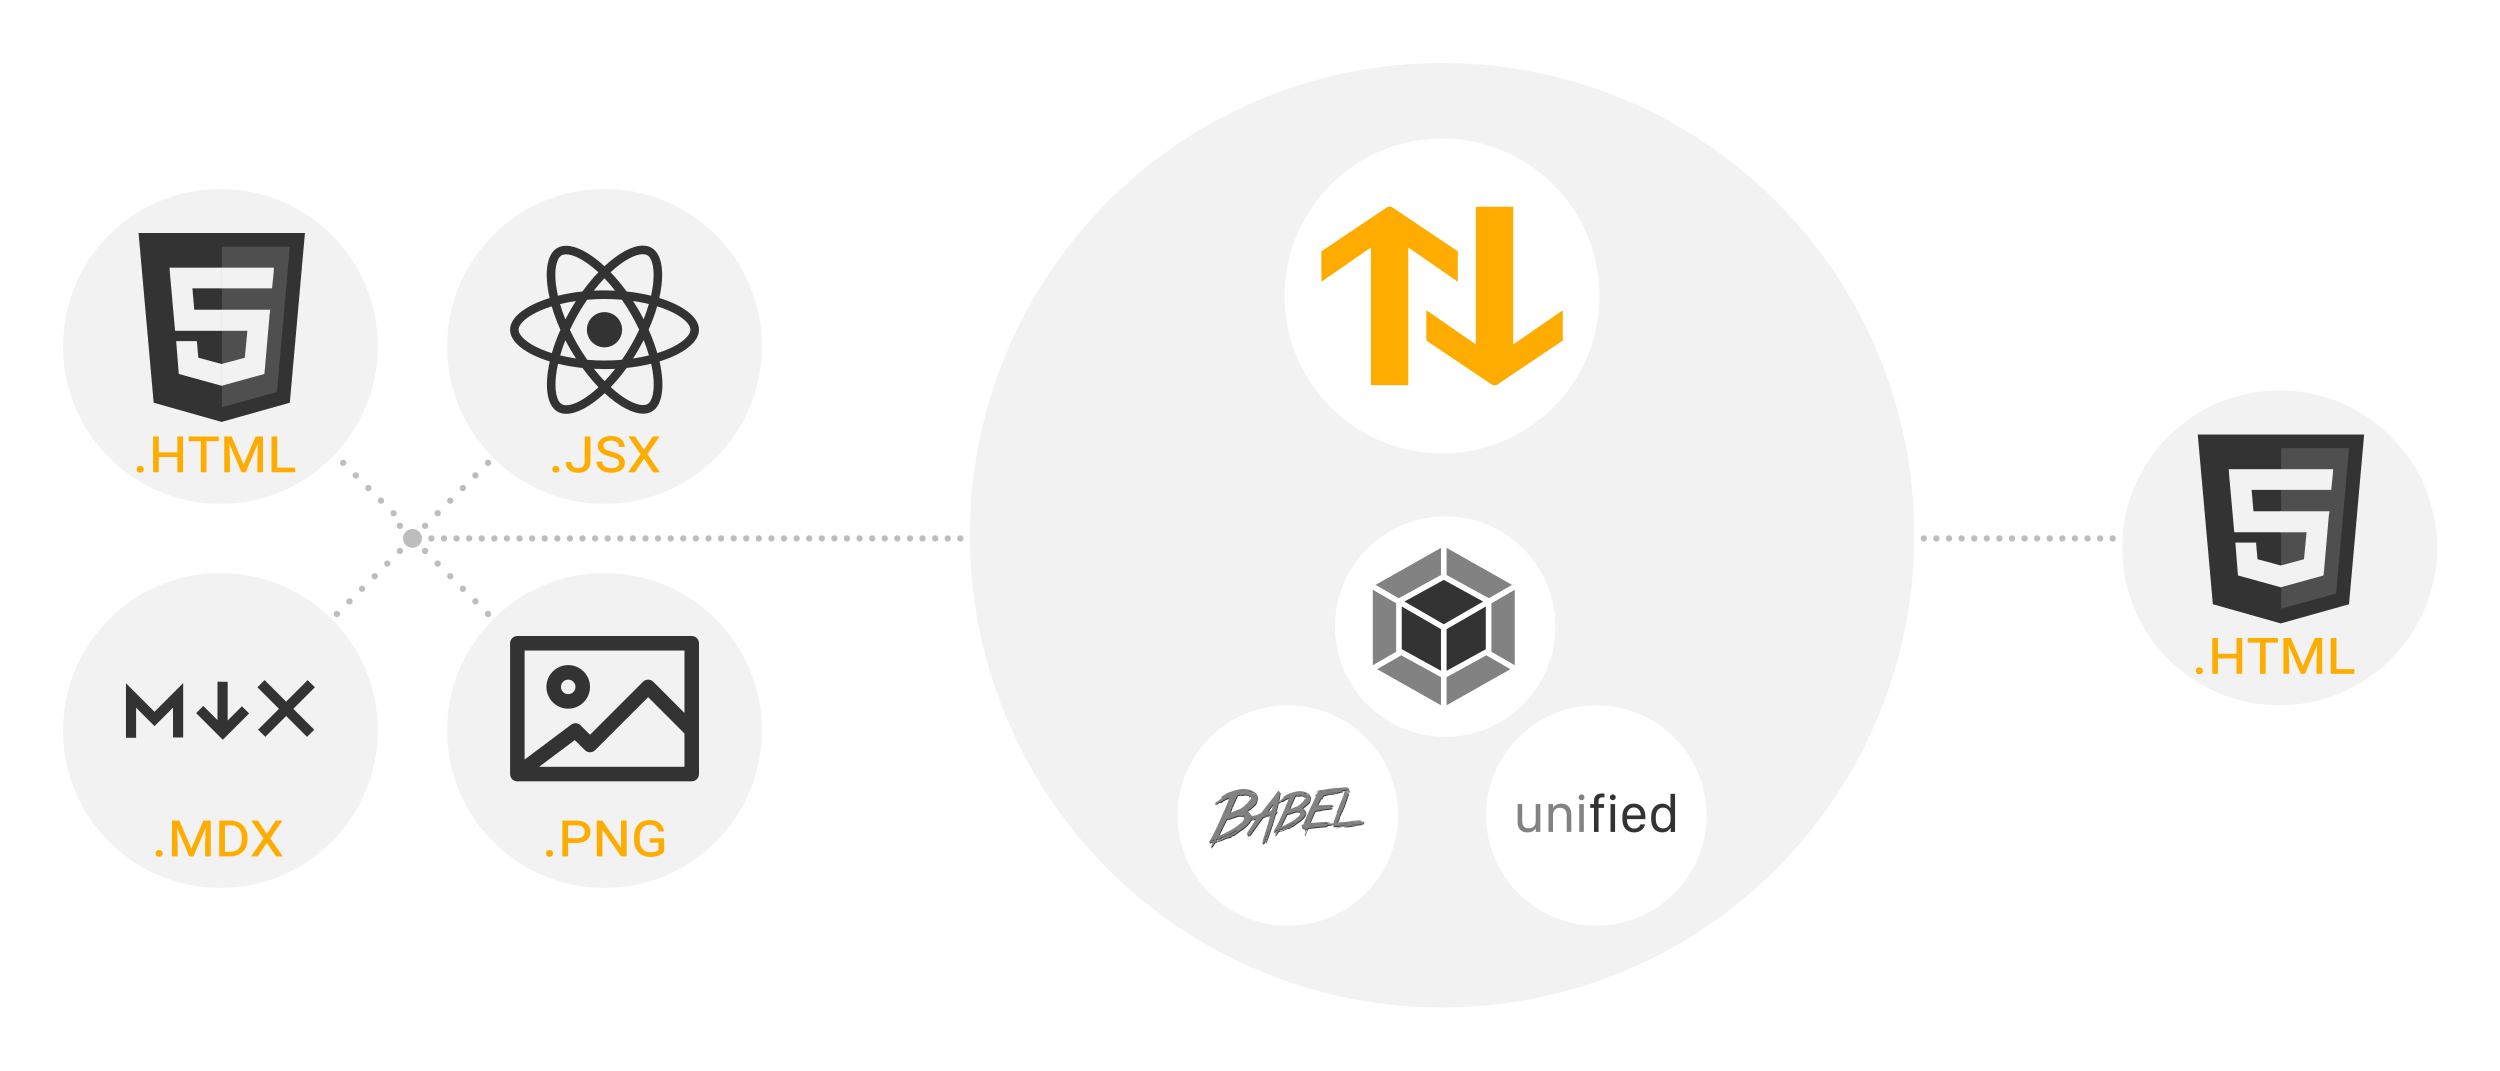 <svg width="397" height="170" viewBox="0 0 397 170" fill="none" xmlns="http://www.w3.org/2000/svg">
  <path fill="#fff" d="M0 0h397v170H0z"/>
  <circle cx="362" cy="87" r="25" fill="#F2F2F2"/>
  <path d="M351.402 95.953L349 69h26.426l-2.403 26.953L362.184 99" fill="#333"/>
  <path d="M362.242 96.656l8.731-2.402 2.05-23.086h-10.781" fill="#4F4F4F"/>
  <path d="M362.242 81.188h-4.394l-.293-3.398h4.687v-3.281h-8.32l.058.879.821 9.141h7.441v-3.34zm0 8.613h-.058l-3.692-.996-.234-2.637H354.977l.41 5.215 6.797 1.875h.058v-3.457z" fill="#F2F2F2"/>
  <path d="M362.184 81.188v3.34h4.101l-.41 4.277-3.691.996v3.457l6.796-1.875.059-.586.762-8.73.117-.879h-7.734zm0-6.68v3.281h8.027l.059-.703.175-1.699.059-.879h-8.32z" fill="#F2F2F2"/>
  <path d="M348.703 106.526c0-.156.046-.286.137-.39.094-.104.234-.157.42-.157.185 0 .325.053.42.157.097.104.146.234.146.39 0 .15-.049.275-.146.376-.095.101-.235.152-.42.152-.186 0-.326-.051-.42-.152-.091-.101-.137-.226-.137-.376zm7.363.474h-.903v-2.432h-2.949V107h-.903v-5.688h.903v2.514h2.949v-2.514h.903V107zm5.669-4.941h-1.948V107h-.903v-4.941h-1.939v-.747h4.79v.747zm2.046-.747l1.909 4.448 1.9-4.448h1.177V107h-.899v-1.958l.093-2.603-1.943 4.561h-.664l-1.939-4.541.093 2.583V107h-.899v-5.688h1.172zm7.241 4.951h2.852V107h-3.755v-5.688h.903v4.951z" fill="#FFAC00"/>
  <circle cx="35" cy="55" r="25" fill="#F2F2F2"/>
  <path d="M24.402 63.953L22 37h26.426l-2.402 26.953L35.184 67" fill="#333"/>
  <path d="M35.242 64.656l8.73-2.402 2.051-23.086H35.242" fill="#4F4F4F"/>
  <path d="M35.242 49.188h-4.394l-.293-3.398h4.688v-3.281h-8.32l.059.879.82 9.141h7.441v-3.34zm0 8.613h-.059l-3.691-.996-.234-2.637h-3.281l.41 5.215 6.797 1.875h.059v-3.457z" fill="#F2F2F2"/>
  <path d="M35.184 49.188v3.34h4.102l-.41 4.277-3.691.996v3.457l6.797-1.875.059-.586.762-8.73.117-.879h-7.734zm0-6.68v3.281h8.027l.059-.703.176-1.699.059-.879h-8.32z" fill="#F2F2F2"/>
  <path d="M21.703 74.526c0-.156.046-.286.137-.391.094-.104.234-.156.42-.156.185 0 .326.052.42.156.098.104.146.234.146.391 0 .15-.049.275-.146.376-.094.101-.234.151-.42.151-.186 0-.326-.05-.42-.151-.091-.101-.137-.226-.137-.376zM29.066 75h-.903v-2.432h-2.949V75h-.903v-5.689h.903v2.515h2.949v-2.515h.903V75zm5.669-4.941h-1.948V75h-.903v-4.941h-1.938v-.747h4.79v.747zm2.046-.747l1.909 4.448 1.899-4.448h1.177V75h-.898v-1.958l.093-2.603L39.018 75h-.664l-1.938-4.541.093 2.583V75h-.898v-5.689h1.172zm7.241 4.951h2.852V75h-3.755v-5.689h.903v4.951z" fill="#FFAC00"/>
  <circle cx="96" cy="55" r="25" fill="#F2F2F2"/>
  <path d="M111 52.361c0-1.987-2.489-3.871-6.305-5.039.881-3.889.49-6.983-1.235-7.974-.397-.232-.862-.343-1.369-.343v1.364c.281 0 .507.055.697.159.831.477 1.192 2.293.911 4.629-.068.575-.178 1.18-.312 1.798-1.199-.294-2.507-.52-3.883-.667-.826-1.131-1.682-2.159-2.544-3.057 1.994-1.853 3.865-2.868 5.137-2.868V39c-1.682 0-3.883 1.198-6.109 3.278-2.226-2.067-4.427-3.253-6.109-3.253v1.364c1.266 0 3.143 1.009 5.137 2.85-.856.899-1.712 1.92-2.526 3.051-1.382.147-2.691.373-3.889.673-.141-.612-.245-1.205-.318-1.773-.287-2.336.067-4.152.893-4.635.183-.11.422-.159.703-.159v-1.364c-.514 0-.978.11-1.382.342-1.718.991-2.103 4.079-1.217 7.956C83.477 48.503 81 50.38 81 52.361c0 1.987 2.489 3.871 6.304 5.039-.88 3.889-.489 6.983 1.235 7.974.398.232.862.343 1.376.343 1.682 0 3.883-1.199 6.109-3.278 2.226 2.067 4.428 3.253 6.109 3.253.514 0 .979-.11 1.382-.342 1.719-.991 2.104-4.079 1.217-7.956 3.791-1.168 6.268-3.051 6.268-5.033zm-7.962-4.079c-.226.789-.507 1.602-.825 2.415-.251-.489-.514-.978-.801-1.468-.282-.489-.581-.966-.881-1.431.869.128 1.706.287 2.507.483zm-2.8 6.512c-.477.826-.967 1.608-1.474 2.336-.911.08-1.835.122-2.764.122-.923 0-1.847-.043-2.752-.116-.508-.728-1.003-1.504-1.48-2.324-.465-.801-.887-1.614-1.272-2.434.379-.819.807-1.639 1.266-2.44.477-.826.966-1.608 1.474-2.336.911-.08 1.835-.122 2.764-.122.923 0 1.847.043 2.752.116.508.728 1.003 1.504 1.48 2.324.464.801.886 1.614 1.271 2.434-.385.819-.807 1.639-1.265 2.44zM102.213 54c.33.819.611 1.639.844 2.434-.801.196-1.645.361-2.52.489.3-.471.6-.954.881-1.449.281-.489.544-.985.795-1.474zm-6.201 6.525c-.569-.587-1.137-1.241-1.7-1.957.55.024 1.113.043 1.682.043.575 0 1.143-.012 1.7-.043-.55.715-1.119 1.37-1.682 1.957zm-4.55-3.602c-.868-.129-1.706-.287-2.507-.483.226-.789.507-1.602.826-2.415.251.489.514.978.801 1.468.287.489.581.966.881 1.431zm4.519-12.725c.569.587 1.137 1.241 1.7 1.957-.55-.025-1.113-.043-1.682-.043-.575 0-1.143.012-1.7.043.55-.715 1.119-1.37 1.682-1.957zm-4.525 3.602c-.3.471-.599.954-.881 1.449-.281.489-.544.978-.795 1.468-.33-.819-.612-1.639-.844-2.434.801-.19 1.645-.355 2.519-.483zm-5.534 7.656c-2.165-.923-3.565-2.134-3.565-3.094 0-.96 1.4-2.177 3.565-3.094.526-.226 1.101-.428 1.694-.618.348 1.198.807 2.446 1.376 3.724-.563 1.272-1.015 2.513-1.358 3.706-.605-.19-1.18-.398-1.712-.624zm3.29 8.738c-.832-.477-1.192-2.293-.911-4.629.067-.575.177-1.18.312-1.798 1.199.293 2.507.52 3.883.666.826 1.131 1.682 2.159 2.544 3.058-1.994 1.853-3.865 2.868-5.137 2.868-.275-.006-.508-.061-.691-.165zm14.505-4.66c.287 2.336-.067 4.152-.893 4.635-.183.11-.422.159-.703.159-1.266 0-3.143-1.009-5.136-2.85.856-.899 1.712-1.92 2.526-3.051 1.382-.147 2.691-.373 3.889-.673.141.618.251 1.211.318 1.779zm2.354-4.079c-.526.226-1.1.428-1.694.618-.348-1.199-.807-2.446-1.375-3.724.562-1.272 1.015-2.513 1.357-3.706.606.19 1.18.398 1.718.624 2.165.923 3.565 2.134 3.565 3.094-.006.96-1.406 2.177-3.571 3.094z" fill="#333"/>
  <path d="M95.994 55.156c1.543 0 2.795-1.251 2.795-2.795s-1.251-2.795-2.795-2.795-2.795 1.251-2.795 2.795 1.251 2.795 2.795 2.795z" fill="#333"/>
  <path d="M87.703 74.526c0-.156.046-.286.137-.391.094-.104.234-.156.42-.156.185 0 .326.052.42.156.098.104.146.234.146.391 0 .15-.049.275-.146.376-.094.101-.234.151-.42.151-.186 0-.326-.05-.42-.151-.091-.101-.137-.226-.137-.376zm5.146-5.215h.913v4.038c0 .511-.172.928-.518 1.25-.345.319-.806.478-1.382.478-.631 0-1.126-.148-1.484-.444-.355-.299-.532-.716-.532-1.25h.908c0 .306.091.542.273.708.186.166.464.249.835.249.299 0 .539-.088.718-.264.179-.179.269-.423.269-.732v-4.033zm5.474 4.233c0-.26-.099-.462-.298-.605-.195-.143-.532-.275-1.011-.396-.478-.12-.858-.251-1.138-.391-.635-.319-.952-.77-.952-1.353 0-.466.197-.843.591-1.133.397-.29.907-.435 1.528-.435.638 0 1.159.163 1.562.488.407.326.61.742.61 1.25h-.903c0-.319-.116-.565-.347-.737-.228-.176-.539-.264-.933-.264-.368 0-.661.073-.879.22-.218.143-.327.345-.327.606 0 .212.099.389.298.532.202.143.557.28 1.064.41.508.13.905.278 1.191.444.286.163.5.355.64.576.14.221.21.48.21.776 0 .478-.199.856-.596 1.133-.394.273-.915.41-1.562.41-.674 0-1.234-.164-1.68-.493-.443-.332-.664-.762-.664-1.289h.908c0 .332.125.591.376.776.251.185.604.278 1.06.278.41 0 .721-.073.933-.22.211-.15.317-.345.317-.586zm3.931-2.109l1.401-2.124h1.074l-1.928 2.822L104.798 75h-1.074l-1.46-2.163L100.818 75h-1.074l1.983-2.866-1.939-2.822h1.069l1.397 2.124z" fill="#FFAC00"/>
  <circle cx="35" cy="116" r="25" fill="#F2F2F2"/>
  <path d="M36.157 114.414l2.261-2.261 1.141 1.142-4.18 4.179-4.233-4.232 1.141-1.142 2.254 2.254 0-6.096h1.614l-0 6.156zM20 117.161h1.614v-4.768l2.919 2.92 2.941-2.941v4.741h1.614v-8.639l-4.556 4.556L20 108.496v8.665zM40.983 115.875l3.314-3.314-3.419-3.419L42.02 108l3.419 3.419L48.858 108 50 109.142l-3.419 3.419 3.314 3.314-1.141 1.141-3.314-3.314-3.314 3.314-1.141-1.141z" fill="#333"/>
  <path d="M24.703 135.526c0-.156.046-.286.137-.39.094-.104.234-.157.42-.157.185 0 .326.053.42.157.098.104.146.234.146.39 0 .15-.049.275-.146.376-.094.101-.234.152-.42.152-.186 0-.326-.051-.42-.152-.091-.101-.137-.226-.137-.376zm3.779-5.214l1.909 4.448 1.899-4.448h1.177V136h-.898v-1.958l.093-2.603L30.719 136h-.664l-1.938-4.541.093 2.583V136h-.898v-5.688h1.172zM34.82 136v-5.688h1.763c.527 0 .995.109 1.401.327.41.215.729.522.957.923.228.4.347.859.356 1.376v.376c0 .821-.254 1.473-.762 1.958-.504.485-1.185.728-2.041.728h-1.675zm.903-4.941v4.204h.801c.606 0 1.069-.17 1.392-.508.322-.339.483-.82.483-1.445v-.313c0-.625-.155-1.103-.464-1.435-.306-.336-.757-.503-1.353-.503h-.859zm6.646 1.377l1.401-2.124h1.074l-1.929 2.822L44.913 136h-1.074l-1.46-2.163L40.934 136h-1.074l1.982-2.866-1.938-2.822h1.069l1.396 2.124z" fill="#FFAC00"/>
  <circle cx="96" cy="116" r="25" fill="#F2F2F2"/>
  <path d="M109.846 101H82.154c-.637 0-1.154.517-1.154 1.154v20.769c0 .637.517 1.154 1.154 1.154h27.692c.637 0 1.154-.517 1.154-1.154v-20.769c0-.637-.517-1.154-1.154-1.154zm-1.154 2.308v9.907l-4.953-4.954c-.451-.45-1.181-.45-1.632 0l-8.415 8.415-1.492-1.492c-.406-.406-1.048-.452-1.508-.107l-7.385 5.538v-17.307h25.384zm-23.077 18.461l5.661-4.245 1.6 1.599c.45.451 1.181.451 1.631 0l8.415-8.414 5.769 5.769v5.291H85.615z" fill="#333"/>
  <path d="M90.231 112.538c1.909 0 3.462-1.552 3.462-3.461 0-1.909-1.552-3.462-3.462-3.462-1.909 0-3.462 1.553-3.462 3.462 0 1.909 1.552 3.461 3.462 3.461zm0-4.615c.636 0 1.154.518 1.154 1.154 0 .636-.517 1.154-1.154 1.154-.636 0-1.154-.518-1.154-1.154 0-.636.517-1.154 1.154-1.154z" fill="#333"/>
  <path d="M86.703 135.526c0-.156.046-.286.137-.39.094-.104.234-.157.42-.157.185 0 .326.053.42.157.098.104.146.234.146.39 0 .15-.049.275-.146.376-.094.101-.234.152-.42.152-.186 0-.326-.051-.42-.152-.091-.101-.137-.226-.137-.376zm3.511-1.665V136h-.903v-5.688h2.28c.664 0 1.193.162 1.587.488.394.322.591.757.591 1.304 0 .553-.191.984-.571 1.293-.381.31-.92.464-1.616.464h-1.367zm0-.742h1.377c.404 0 .716-.086.938-.259.221-.172.332-.421.332-.747 0-.312-.111-.564-.332-.757-.221-.195-.526-.294-.913-.297h-1.401v2.06zM99.516 136h-.898l-2.954-4.277V136h-.903v-5.688h.903l2.954 4.282v-4.282h.898V136zm5.942-.732c-.215.27-.513.473-.894.61-.377.133-.812.2-1.303.2-.775 0-1.397-.242-1.865-.727-.469-.485-.707-1.138-.713-1.958v-.44c0-.853.216-1.518.649-1.997.436-.482 1.048-.723 1.836-.723.651 0 1.173.153 1.567.459.394.306.635.754.723 1.343h-.898c-.124-.706-.585-1.059-1.382-1.059-.518 0-.912.167-1.182.503-.27.335-.405.826-.405 1.474v.41c0 .619.15 1.104.449 1.455.303.349.715.523 1.235.523.593 0 1.021-.121 1.285-.362v-1.162h-1.372v-.703h2.27v2.154z" fill="#FFAC00"/>
  <circle cx="229" cy="85" r="75" fill="#F2F2F2"/>
  <circle cx="229" cy="47" r="25" fill="#fff"/>
  <path d="M226.5 54.087l10.545 7.08h.577l10.545-7.08v-4.826l-7.867 5.437v-21.865h-5.933v21.865l-7.867-5.437v4.826z" fill="#FFAC00"/>
  <path d="M231.5 39.913l-10.545-7.08h-.577l-10.545 7.08v4.826l7.867-5.437v21.865h5.933v-21.865l7.867 5.437v-4.826z" fill="#FFAC00"/>
  <circle cx="229.5" cy="99.5" r="17.5" fill="#fff"/>
  <path d="M239.848 106.268L229.716 112v-4.463l6.313-3.474 3.819 2.205zm.695-.628V93.655l-3.707 2.142v7.705l3.707 2.138zm-21.849.628L228.826 112v-4.463l-6.316-3.474-3.816 2.205zm-.694-.628V93.655l3.706 2.142v7.705L218 105.64zm.435-12.762L228.826 87v4.314l-6.658 3.663-.053.03-3.68-2.129zm21.672 0L229.716 87v4.314l6.659 3.66.053.03 3.679-2.125z" fill="#828282"/>
  <path d="M228.826 106.52l-6.23-3.427v-6.784l6.23 3.597v6.615zm.89 0l6.23-3.423v-6.788l-6.23 3.597v6.615zm-6.698-10.995l6.253-3.437 6.254 3.437-6.254 3.61-6.253-3.61z" fill="#333"/>
  <circle cx="204.5" cy="129.5" r="17.5" fill="#fff"/>
  <path d="M209.145 125.864l-.005-.053-.087.007.006.054.086-.008zm.584 1.403l.002.03.061-.006c-.002-.018.005-.048.018-.085l-.005-.053c-.026.002-.052.041-.076.114zm-2.277 1.767c-.003-.049-.158-.243-.465-.585-.005-.063.1-.157.316-.281l.616-.537c.139-.175.22-.46.244-.855l-.007-.09c-.024-.273-.222-.493-.597-.661-.221-.15-.62-.233-1.196-.248-.476.041-1.099.211-1.865.512-.21.151-.45.303-.72.454l.004.046c.016-.002.042-.011.072-.031.031-.004.05.011.051.04l.047-.024.022-.001.002.02c.001.024-.165.155-.501.389l.026.048-.022.002-.056-.02c.002.017-.022.028-.068.031l.002.021.054.066c-.017.002-.043-.005-.078-.018-.078.007-.153.048-.229.125l.032-.136c.112-.486.19-.916.23-1.289l-.005-.024c-.078-.05-.154-.12-.224-.209.002-.057.002-.09 0-.098l-.005-.02-.022.006c-.244.365-.713.989-1.409 1.872-.53.628-.803.977-.82 1.047-.216.223-.319.358-.308.404-.058.037-.082.074-.072.115-.017.003-.028-.002-.032-.019-.092.15-.229.246-.411.288l-.192.044c-.026.006-.039.024-.037.056l.005.024.072-.017.006.021-.163.062-.288.067-.151.009c-.022.022.12-.002.064.011l-.188.044c-.114.026-.177.017-.188-.029l-.022.005c.003.021.005.036.001.048l-.011-.046-.151.035c-.011-.07-.216-.325-.613-.764-.007-.085.133-.209.419-.369l.809-.711c.181-.233.288-.606.323-1.119l-.011-.12c-.032-.362-.294-.654-.787-.879-.291-.198-.816-.303-1.573-.319-.628.053-1.447.277-2.456.666-.276.201-.592.401-.947.598l.006.063c.024-.002.055-.015.094-.037.041-.004.063.015.066.052l.063-.035.032-.002.001.029c.002.03-.217.202-.662.516l.035.055-.032.002-.068-.024c.002.018-.03.031-.094.037l.003.033.074.081c-.024.002-.057-.005-.099-.02-.144.013-.285.116-.423.312l.035.055c.12-.11.19-.166.21-.168l.008.091c-.021.002-.052.015-.094.037l.075.114c.143-.154.305-.29.482-.404.087.022.133.05.135.079l.066-.005c.477-.353.948-.608 1.415-.765l.005.063c-.086.129-.145.196-.177.2.004.044.019.083.046.116.008.079-.205.615-.635 1.604-.977 2.301-1.796 4.003-2.463 5.104.002.022.015.051.039.088.164-.038.268-.079.312-.118l.035-.003.005.062.061-.005.063-.035c.002.018.022.027.065.024l.005.063c.006.06-.029.153-.103.28-.066.076-.139.235-.214.477l.002.029.061-.005c.266-.298.467-.59.605-.874.776-.227 1.367-.45 1.776-.67.412-.035.726-.144.94-.323l-.003-.033-.156.046-.035.003-.003-.033c.302-.046.511-.112.627-.205.589-.454 1.034-.775 1.335-.965.619-.455 1.021-.898 1.204-1.328.035-.007.069-.015.104-.024.086-.004.134-.005.147-.009-.003-.017.004-.026.021-.03.138-.014.072.009.16-.011l.233-.053c-.015.003-.02.011-.017.025l.035-.022c-.007 0-.013-.002-.018-.003l.039-.01-.019.012c.026.003.054.001.085-.006l.017.068-1.058 1.682-.235.294-.114.384.022-.006.114-.048-.036.15.011.044.031.039c-.015.004-.02.013-.017.03l.006.024.048-.012c.07-.06.1-.116.089-.166.075.013.125.019.151.011l.006.024c-.047.011-.071.048-.074.111l.005.024.026-.005c.384-.42 1.326-1.854 2.081-2.827-.024-.105.369-.251 1.182-.44l.025-.005c.03.127-.033.436-.188.925-.1.295-.148.458-.14.484-.129.393-.19.605-.183.639l-.288.943c-.186.484-.329.992-.428 1.527.016-.004.042-.002.079.007l.041-.035c.003.017.014.022.031.019l-.017-.069.126-.003c.037-.009.068-.056.094-.141-.005-.127.02-.195.078-.21.077-.303.125-.454.142-.46.072-.301.125-.473.16-.515.109-.391.189-.593.24-.606l.012.048-.08.205c-.138.615-.279 1.101-.421 1.457l.041.177.026-.005c.343-.739.838-2.201 1.482-4.387.019-.192.111-.342.275-.447l-.036-.039-.006-.02c.074-.017.126-.046.155-.087-.004-.016-.068-.04-.194-.074l.322-1.377c.07-.063.11-.096.123-.096l.006.07c-.017.002-.043.011-.072.031l.061.087c.11-.12.23-.223.362-.31.066.019.099.041.103.063l.048-.004c.366-.268.724-.46 1.076-.576l.004.046c-.065.098-.109.148-.133.15.004.033.013.063.03.088.005.061-.154.468-.478 1.221-.743 1.745-1.365 3.035-1.871 3.874.002.016.013.038.033.068.124-.03.203-.061.235-.091l.022-.001.004.046.051-.004.047-.024c.001.013.018.019.049.017l.004.05c.004.044-.022.114-.079.21-.054.057-.109.177-.168.36l.001.024.048-.004c.202-.225.355-.446.46-.664.589-.174 1.038-.342 1.348-.508.316-.028.554-.109.717-.246l-.002-.024-.12.035-.026.002-.002-.024c.229-.033.39-.085.476-.153.447-.343.785-.589 1.014-.733.713-.519 1.045-1.017 1.004-1.496zm-.122.032l.017.186c-.022.046-.046.07-.068.072l-.028-.317c.052.018.078.037.08.059h-.001zm-13.98-1.503l-.032.002-.005-.058.127-.011.002.03c-.02.002-.052.013-.092.037zm-.623 6.224c-.073-.033-.14-.046-.197-.041l-.008-.09c-.003-.035.017-.059.061-.068.041-.004.065.025.069.085.107-.132.166-.198.177-.2l.068.028c-.022.184-.079.279-.17.286zm6.649-6.955c-.031.003-.094-.095-.184-.288l-.006-.058c.059-.005.12.091.185.288l.005.058zm-.088-.689l-.026.061-.903-.377c.602.021.912.126.929.316zm-3.813 3.274l-.128.011-.005-.058.127-.011.006.058zm-.104-1.967l.032-.002.007.091c-.029.002-.068.046-.116.131l-.006-.063c.058-.068.087-.12.083-.157zm-.267.632l.011.12-.032.002-.011-.12.032-.002zm-.141.225l.061-.006c-.005.1-.033.154-.083.157l-.031.002c.039-.066.057-.118.053-.153zm-.105.314l.035-.004.002.03-.057.096-.061.005-.002-.029c.061-.006.089-.037.083-.098zm-.103.282l-.019.152-.031.002-.013-.15.063-.004zm-1.036 2.945c-.041.207-.085.312-.131.316l-.002-.03c-.011-.101.033-.197.133-.286zm-.19.412l.002.03c.003.04-.015.064-.056.066l-.002-.03c-.003-.035.015-.057.056-.066zm-.056.855l.096-.009.004.033c-.024.002-.055.015-.094.037l-.061.005c-.004-.031.017-.055.055-.066zm2.733-.844c-.539.266-.857.447-.951.541-.583.203-.873.329-.868.379-.518.205-.86.356-1.024.45-.039.004-.095-.011-.168-.044-.01-.105.038-.19.14-.259.09-.007.177.006.26.041.096-.05.264-.105.502-.164l-.005-.063-.192.016c.024-.033.208-.12.556-.26l.096-.009.002.029c-.165.015-.255.063-.276.15.004.039.026.055.067.052.124-.078.184-.124.183-.137.234-.044.882-.384 1.944-1.017l.005.057c.002.028-.088.105-.271.238zm-1.629.536c.156-.013.289-.076.399-.185.045-.004.069.013.07.052-.075.007-.221.07-.433.192l-.032.001-.004-.06zm2.628-2.019l-.814.645c-.606.397-.931.596-.977.6-.964.53-1.564.805-1.797.825l-.035.004c.03-.109.458-.986 1.289-2.637.366-.031.942-.201 1.726-.511l.192-.017c.397-.035.695.043.89.227l.011.12c-.147.425-.31.672-.485.744zm-1.592-.895l.131-.011.002.029-.131.012-.002-.03zm1.841-.312l.096-.009c.089.042.135.079.139.112l.002.03c-.085.007-.165-.037-.237-.133zm.261-1.483c-.085.102-.318.275-.698.519-.126.011-.593.192-1.402.547-.04-.019-.085-.026-.129-.022l-.006-.058c-.009-.116.043-.262.157-.439.063-.333.131-.523.207-.569l.674-1.516c-.007-.094.137-.166.432-.216l.096-.009.008.087c.289-.045.47-.07.54-.076.536-.046.815.063.837.323l.061-.005-.013-.154.066-.005c.157.087.242.192.253.316.008.085-.038.19-.136.315-.041.004-.065-.026-.069-.085l-.066.006-.015.185c-.271.406-.469.614-.591.625-.111.154-.179.229-.206.231zm.413 1.062c-.055-.037-.1-.054-.133-.052l-.007-.09.061-.006.135.08c.005.042-.013.064-.056.068zm.428.508c.06.024.095.05.102.074l-.03.007.002.002c-.005 0-.013.002-.018.004l-.044.035-.012-.122zm.041.255l-.005-.025.077-.018.006.024-.078.019zm.187.208c.079-.013.118-.018.265-.052l.006.024-.281.065c.004-.013.008-.026.01-.037zm.273.116c-.118.012-.092-.003-.281.039l-.005-.024.234-.075.113-.026.011.044c-.05.011-.013.011-.072.042zm.249-.059c-.028.008-.05-.005-.063-.037l.072-.016c.032-.008.052.005.059.037l-.068.016zm.676-.727l-.006-.024.117-.028.011.045-.122.007zm.722 4.428c.007-.034.009-.058.005-.074l.026-.006c.032-.007.05.004.057.033l.006.024-.094.023zm.506-4.238l-.052-.009c-.083.033-.153.057-.21.07l-.048.011c-.028.007-.05-.004-.061-.033l.337-.078.111-.051.037.042c-.053.011-.092.028-.114.048zm.26-.083l-.005-.024c.016-.004.038-.017.062-.041l.24-.055.006.024c-.128.031-.229.063-.303.096zm.037-.486c-.017.004-.039.019-.067.041-.003-.017-.036-.017-.099-.002-.011-.046.166-.111.533-.196l.052-.011.011.045c-.258.075-.402.118-.43.123zm.646-.698c-.026.294-.129.46-.312.503l-.005-.024-.163.062-.072.017c-.037.009-.07.007-.1-.002l-.014-.064c-.006-.024.229-.349.705-.973l.055.009c.021.085-.011.242-.094.472zm1.143-.978l-.022.002-.004-.046.096-.01.002.024c-.016.004-.04.013-.072.03zm-.471 4.728c-.055-.025-.105-.036-.147-.033l-.006-.07c-.002-.024.013-.041.044-.05.032-.003.05.019.054.067.079-.102.124-.154.133-.154l.05.021c-.019.14-.061.214-.128.219zm5.048-5.28c-.024.002-.07-.072-.142-.222l-.004-.046c.047-.004.095.068.143.216l.003.052zm-.066-.528l-.022.048-.683-.286c.456.014.692.094.705.238zm-2.897 2.487l-.096.009-.004-.046.096-.008.004.045zm-.08-1.494l.026-.002.006.07c-.024.002-.054.036-.089.1l-.003-.046c.042-.054.062-.094.06-.122zm-.201.48l.008.091-.026.001-.008-.09.026-.002zm-.109.172l.048-.004c-.005.078-.026.118-.061.122l-.025.002c.027-.052.04-.092.038-.12zm-.077.236l.022-.002.002.024-.043.074-.048.004-.002-.024c.05-.004.072-.03.069-.076zm-.078.214l-.016.119-.023.001-.009-.116.048-.004zm-.788 2.24c-.032.155-.065.235-.1.238l-.002-.02c-.005-.078.028-.151.102-.218zm-.146.312l.002.02c.003.034-.011.052-.045.054l-.001-.024c-.002-.024.013-.041.044-.05zm-.041.65l.074-.006.002.024c-.017.002-.042.012-.072.028l-.048.004c-.002-.026.013-.043.044-.05zm2.074-.641c-.406.202-.648.338-.724.408-.443.155-.663.252-.659.29-.393.157-.652.27-.774.342-.029.002-.072-.009-.127-.035-.008-.08.029-.144.107-.192.07-.006.137.003.197.029.074-.037.202-.077.383-.123l-.004-.047-.151.011c.018-.025.16-.092.424-.199l.074-.005.002.02c-.126.011-.196.048-.211.114.002.03.021.045.052.041.092-.061.137-.096.137-.107.177-.032.668-.29 1.475-.774l.004.046c.002.021-.067.08-.205.181zm-1.237.407c.12-.012.221-.058.306-.139.032-.004.05.011.052.041-.055.005-.164.051-.329.14l-.026.002-.003-.044zm1.997-1.535l-.614.495c-.46.301-.709.452-.748.456-.731.403-1.186.611-1.365.626l-.025.002c.022-.083.349-.75.98-2.002.275-.024.711-.155 1.309-.391l.15-.013c.301-.026.526.033.674.175l.007.091c-.113.317-.235.504-.368.561zm-1.207-.679l.096-.01.002.025-.096.009-.002-.024zm1.398-.238l.074-.006c.068.033.103.063.105.087l.002.02c-.065.006-.126-.028-.181-.101zm.194-1.125c-.065.078-.24.211-.527.395-.096.009-.45.146-1.063.412-.03-.011-.063-.015-.098-.013l-.004-.046c-.007-.089.032-.2.117-.334.048-.255.101-.397.157-.431l.515-1.152c-.006-.068.103-.123.325-.166l.073-.005.006.07c.218-.035.355-.056.41-.061.406-.035.618.046.635.245l.048-.003-.009-.111.048-.004c.118.065.181.142.188.235.006.066-.028.147-.098.242-.031.003-.049-.019-.053-.067l-.048.004-.015.138c-.205.312-.354.473-.449.48-.083.113-.134.17-.158.172zm.216.768l-.006-.07.048-.004.103.063c.002.03-.013.046-.044.05-.044-.028-.077-.041-.101-.039zm-8.595 4.485l-.048.011-.041.035c.007.03.026.041.057.033.032-.007.045-.025.037-.055l-.005-.024zm-.183-.364l.005.024c.032-.007.045-.026.037-.055l-.005-.024c-.03.007-.043.026-.037.055zm1.3-3.092l.055-.013-.011-.048-.055.013.011.048zm16.754 1.407c-.562.125-.632.103-.75.112l.004.046.052-.003.027-.002-.007-.006.061-.024c.556-.061.62-.038.615-.101l-.002-.022zm-3.023.4l.004.046h.007l-.003-.046h-.008zm-.347-1.217l-.05-.016c-.04.109-.061.173-.059.192l.002.02c.039-.002.074-.068.107-.196zm3.484.807l.004.046.081.015-.003-.046-.082-.015zm-3.82.467l-.125-.014-.023.048.002.024.748-.063-.004-.046-.598.051zm-.34-1.637l-.001-.024-.026.002-.047.029.026.044c.035-.003.052-.02.048-.051zm4.515.831l.035-.004c.02-.002.029-.019.028-.048l-.021-.044c-.127.011-.186.016-.29.073l-.002-.024-.153.015c-.003-.046-.016-.07-.037-.068l-.079.007c-.092.008-.137.004-.183.039-.002-.017-.007-.024-.016-.024l-.089.007-.052.03c-.002-.017-.007-.024-.016-.024l-.032.028-.002-.024-.123-.01-.03.002.004.046.063.017.059-.004c.02.013.042.017.068.015l.052-.026.002.021c-.29.072-.288.059-.488.092-.022-.015-.039-.022-.05-.02l-.003.003c-.023-.002-.036-.016-.037-.04l.103-.013c.007 0 .013.007.07.018.083-.04.087-.057.131-.061l-.003-.046c-.285.056-.17.019-.527.05l-.016.002-.004-.046c.458-.056.305-.024.462-.069.002.017.007.024.016.024.017-.017.039-.028.063-.031l.031-.002c.161-.013.215.019.532-.07l.002.02.052-.026.048-.003c-.004-.046.066-.054.09-.056l-.003-.05c-.558.113-.704.082-.859.126l-.002-.02c-.146.026-.151.015-.188.016-.011.002-.028.011-.046.03-.002-.017-.008-.024-.019-.024-.005 0-.007.002-.009.002l-.473.077c-.002-.013-.007-.02-.018-.018-.246.052-.179.061-.508.09-.015.002-.035.01-.061.026-.002-.013-.009-.02-.026-.018l-.201.016-.135.034c-.002-.013-.009-.021-.026-.019-.075.02-.142.033-.195.037h-.004c-.033.004.017-.009-.009-.02l-.041.024c-.059.005-.028-.004-.231-.002-.356.044-.317.05-.356.052l-.133-.01c.002.013-.005.022-.02.022-.152-.02-.229-.044-.231-.072.02-.144.055-.217.105-.221l.026-.002-.022.048.026-.002c.048-.026.07-.05.068-.072l-.004-.05-.048.004-.003-.046c-.004-.035.002-.067.014-.092l.109-.176.004.046.052-.003-.004-.047-.029-.042c.038-.033.068-.052.092-.054l-.002-.024-.07.006-.006-.07c.141-.292.207-.462.203-.51l.05.021c.032-.002.046-.021.045-.054l-.048.004-.002-.021c-.004-.033.003-.067.018-.097.076-.08.111-.159.104-.242.014-.002.022.005.024.022.064-.037.114-.135.151-.297.114-.207.277-.621.489-1.239.406-1.093.39-1.21.447-1.468l-.048.003c.004.034-.004.065-.018.095-.034-.013-.059-.021-.078-.019l-.002-.02c-.007-.094.032-.207.12-.34l.022-.002.041.159.048-.004c-.002-.011.011-.074.037-.19-.002-.024-.02-.039-.057-.04l-.046.029c-.004-.033-.002-.12.003-.258l-.024.001c-.04-.04-.061-.073-.063-.101l-.264.026c-.001-.019-.011-.046-.029-.082-.002-.024.057-.048.179-.072l.054.021.049-.03c.002.017.011.024.03.022l.05-.029c.002.016.011.024.029.022l.024-.002-.003-.053c-.037.003-.135.003-.29-.002l-.05.033-.002-.03c-1.239.102-1.942.159-2.11.176-.023.002-.109 0-.263-.004.002.02-.016.032-.053.035l-.054-.024-.181.046c-.042.004-.114.002-.214-.009-.027.022-.061.035-.101.039-.023.002.264-.015.53-.033-.028.022-.071.035-.13.04-.04.004-.075-.002-.105-.018-.041.018-.172.048-.391.092l-.054-.02-.864.133c-.033-.017-.072-.022-.116-.019-.047.004-.124.021-.231.05l-.417.174.031.051c.02-.001.05-.012.085-.033l.148.013-.019.139c-.137.061-.216.151-.238.266-.205.09-.307.155-.307.193l.002.024.032-.001.055-.03.065.078.009.107c.004.033-.342.758-1.032 2.177-.598 1.366-.912 2.114-.942 2.248-.205.058-.323.141-.358.252.004.035.065.059.183.068l.005.053-.053.089.009.107c.006.055.155.098.449.127-.002-.018.007-.029.027-.031.006.067-.013.196-.055.388l.031-.002c.122-.166.179-.281.174-.343l.026-.002c.029-.002.061.031.098.103-.037.015-.167.308-.388.883l.031.051.032-.002c.271-.686.441-1.067.511-1.139.356-.031.973-.094 1.848-.188l.056-.033c.002.018.013.027.033.026l.057-.006.056-.033c.001.018.012.027.033.026l.663-.058c.175-.014.258-.068.251-.158-.002-.024.101-.052.31-.082.02-.002.05.004.09.017-.001-.017.104-.033.314-.052.006-.111.041-.17.104-.175l-.006-.054c-.059.006-.125.021-.203.046-.138-.007-.227-.018-.264-.031-.037.02-.065.031-.085.033l-.461.015-.056.03c-.002-.017-.013-.024-.033-.023l-.026.002-.059.03c-.002-.017-.05-.03-.146-.043l-.059.035-.114.01-.002-.03c.594-.064.888-.146.88-.242.039-.003.06.015.063.054l.174-.044-.006-.054-1.423.039c.002.018-.008.029-.028.031l-.174-.015c-.044.004-.081.017-.11.039l-.065-.024c-.179.015-.312.037-.401.065-.122-.009-.256-.008-.406.005l-.319.028-.148-.017c-.007-.094.175-.557.552-1.388.109-.281.209-.456.305-.523.02-.001.05.006.09.023l.227-.078.117.018c.195-.016.422-.072.683-.168.064-.005.112-.001.147.013l.174-.04.517-.045c.22-.018.458-.066.716-.145l-.005-.054c-.096.009-.146-.007-.15-.046-.005-.072-.075-.102-.21-.091l-.006-.053.142-.041.373-.031-.005-.054c-.015.002-.091 0-.231-.005l-.005-.058.144-.012c.038-.004.055-.023.051-.06-.194.006-.291-.003-.293-.029-1.352.066-2.029.079-2.033.037-.02.002-.048.015-.085.037l-.035-.056c.358-.76.569-1.144.629-1.15.002.03-.012.078-.046.142l.002.024.057-.005c.143-.34.263-.515.362-.523.425-.037-.059-.064.85-.207.037.017.062.024.081.023.356-.072.853-.148 1.49-.226l-.004-.053-.34.031-.003-.053c.04-.004.074-.017.101-.039l.002.029c.019-.001.044-.014.078-.037.059-.005.103 0 .135.017.118-.031.214-.05.284-.057l.212-.02c.052-.034.076-.063.074-.091l-.002-.024c-.053.006-.114.002-.186-.011-.002-.03.013-.05.048-.059l.395-.037.181-.046c.002.02.011.028.026.028.018-.002.044-.015.077-.037.009.001.021.001.03.003-.024.05-.052.122-.08.216l-.051.004c-.004-.035-.013-.066-.03-.094l-.026.002c-.48 1.336-.694 1.959-1.137 2.985-.081.262-.15.408-.209.44.002.029.021.044.052.04.011.13-.019.257-.091.383-.204.59-.341.913-.411.973l.046.278c.002.03-.013.047-.044.05l-.048.004c-.008-.078-.036-.115-.085-.109l-.026.002c-.063.098-.111.21-.142.341l.048-.003c.064-.043.094-.093.088-.15l.096-.009.056.02c-.045.07-.065.126-.061.168l.026.045-.063.147.002.024c.055-.005.116.013.181.052.044-.004.092-.024.145-.059.056-.006.263-.007.619-.007l.179-.061c.218-.002.253.003.441-.013l.078-.008.041-.027.001.024c.198-.017.211-.004.366.014l.002.024-.109.01.004.046c.033-.004.062-.013.086-.033.028-.002.045.012.047.046-.045.003-.095.014-.15.033l-.048-.017c-.076.021-.059.026-.111.03l-.076-.015c.002.013-.005.022-.018.022.002.03.018.045.046.043l.078-.008.404-.035.153-.033c.002.013.008.02.021.018l.073-.027.139-.011c.107-.01.105-.017.338-.054-.002-.015.004-.02.015-.022l.001.02c.379-.064.403-.068.464-.088l.005.011c.095-.022.041-.017.067-.035.002.016.007.024.017.024l.066-.006-.004-.05-.134-.002-.002-.003c-.006.002-.01.002-.015.003h-.019v.004c-.09.019-.092.006-.151.011l-.338.019-.002-.024.189-.026.068-.006.039-.027.002.024c.265-.023.36.044 1.589-.218.067-.006.061-.061.104-.176-.023.002-.045-.003-.065-.015-.101.039-.155.021-.351.052-.016.002-.029-.013-.035-.042l-.002-.021.189.006c.035-.004.103-.009.205-.067 0 .017-.037.026-.015.024v.001zm-9.092.145l-.087.008c-.003-.035.043-.168.139-.395l.057-.006c.002.054-.033.185-.109.393zm.105-.42l-.001-.025c-.002-.029.016-.049.057-.059l.002.024c.002.035-.017.056-.058.06zm1.154.891l.002.024-.144.013-.002-.024.144-.013zm-.173-.014c.002.029-.043.062-.139.096l-.177-.013-.057.005-.006-.053.379-.035zm1.167-5.372l-.087.008-.002-.03c-.002-.029.015-.05.052-.059l.031-.002.059.024c.002.035-.014.056-.053.059zm1.32-.258l.028-.002.003.054-.079.007c-.002-.03.013-.05.048-.059zm-.332.116l-.132-.015-.001-.024c.171-.014.229-.033.334-.062.002.02.02.027.053.024l.004.053-.052.006c-.04.003-.075-.002-.105-.019-.031.021-.065.034-.101.037zm.164.478l-.002-.024.212-.02.002.024-.212.02zm.227-.184l-.002-.03.104-.009.001.03-.103.009zm.024-.362l-.028.002.024-.058.237-.022.002.03c-.061.005-.141.022-.235.048zm.12.509l-.004-.053.104-.009c.035-.004.053.013.055.05l-.155.012zm.626-.853l-.133.037-.024.002c-.063.006-.144.004-.24-.005.172-.011.336-.024.397-.034zm-.142.591l.002.024-.183.017-.002-.024.183-.017zm.299.142c-.002-.022-.037-.036-.109-.044l-.183.052-.14.005c-.032-.022-.048-.037-.05-.048l.163.01.365-.059.187.007.001.029c-.092.01-.169.026-.234.048zm1.881-.485c.023.002.037.002.043.002.064-.063.137-.113.22-.148-.067.292-.17.508-.312.648l-.104-.063c.087-.219.139-.365.153-.439zm-.317.545l.026-.002c-.035.066-.067.101-.093.103l-.005-.07c.016 0 .04-.011.072-.031zm-.205.489c.05-.2.098-.312.142-.342l.002.024c-.026.185-.067.283-.12.29l.009.116c-.044.063-.065.111-.063.148l-.026.002-.014-.161c.029-.003.053-.029.07-.077zm-.08.266c.002.027-.016.092-.053.192l-.026.002-.005-.071c.035-.081.064-.121.084-.123zm-1.49 4.324l-.001-.02.048-.004.005.07c-.026.002-.044-.013-.052-.046zm2.129.055c-.002-.016-.009-.024-.026-.022l-.12.011-.001-.024h.011l.284-.024.002.024c-.083.004-.133.017-.15.035zm-.142-.059c.011.006.006.011 0 .015-.005-.002-.013-.007 0-.015zm.015-.332l-.159.013-.002-.024.144-.013.126-.031c.002.014.009.02.026.018.149-.026.135-.033.206-.039.024-.002.039.013.041.043l-.382.033zm.556-.048c-.089-.009-.094-.017-.157-.011l-.002-.02.142-.013.002.02c-.015.002.039.005.015.024zm.011-.026l-.002-.02.077-.008.002.021-.077.007zm.171-.015l-.001-.02c.013-.002.031-.011.055-.03.039-.003.059.023.063.052l-.117-.002zm.22-.027l-.002-.024.095-.008.001.024-.094.008zm.131-.012c-.002-.027.01-.044.034-.047l.031.04c-.002-.013.004-.02.015-.022l.024.044-.104-.015zm-1.394.602l-.003-.046-.015.002.003.046.015-.002zm3.244-.84c.015-.009.023-.018-.013-.024-.016.019.019.024-.018.026l.002.017c.004-.004.013-.009.02-.015l-.02.017v.001l-.039.05.078-.027h.009l-.004-.047-.015.002zm.135.106l-.015.001.004.047.109-.01c-.002-.029-.074-.038-.098-.038zm-.168-.082l.002-.002v-.001s-.002.001-.002.003z" fill="#333"/>
  <path d="M209.646 127.12l.002.029.061-.005c-.002-.019.005-.048.018-.085l-.005-.054c-.026.002-.052.041-.076.115zm-.584-1.404l-.005-.053-.087.007.006.054.086-.008zm-1.693 3.171c-.003-.05-.159-.244-.465-.586-.006-.062.1-.157.316-.28l.616-.538c.139-.175.22-.459.244-.854l-.007-.091c-.024-.273-.222-.493-.597-.661-.221-.149-.62-.233-1.196-.247-.476.04-1.099.21-1.865.511-.21.152-.45.303-.72.454l.004.047c.016-.002.042-.012.072-.032.031-.004.05.011.051.041l.047-.024.022-.002.002.02c.001.024-.165.155-.501.39l.026.048-.022.002-.056-.021c.002.017-.022.028-.068.032l.002.02.054.066c-.017.002-.043-.005-.078-.018-.078.007-.153.048-.229.126l.031-.137c.113-.486.191-.916.231-1.289l-.005-.024c-.078-.05-.154-.12-.224-.209.002-.057.002-.09 0-.097l-.005-.021-.022.006c-.244.365-.713.99-1.409 1.872-.53.628-.803.977-.82 1.047-.216.223-.319.358-.308.404-.058.037-.082.074-.072.115-.017.004-.028-.002-.032-.019-.092.15-.229.246-.412.288l-.192.045c-.025.005-.038.024-.036.055l.005.024.072-.017.006.021-.163.063-.288.066-.151.009c-.022.022.12-.002.064.011l-.188.045c-.114.026-.177.016-.188-.03l-.022.006c.003.02.005.035.001.048l-.011-.046-.151.035c-.011-.071-.216-.325-.613-.765-.008-.085.133-.208.419-.369l.809-.711c.181-.233.288-.606.323-1.119l-.011-.12c-.032-.362-.294-.653-.787-.879-.292-.197-.816-.303-1.573-.319-.628.053-1.447.277-2.456.666-.277.202-.592.401-.947.599l.006.062c.024-.001.055-.014.094-.037.041-.003.063.015.066.052l.063-.035.032-.002.001.03c.002.029-.217.201-.662.515l.035.055-.032.002-.068-.024c.002.019-.03.032-.094.037l.003.033.074.082c-.024.001-.057-.006-.099-.021-.144.013-.285.117-.423.312l.035.056c.12-.111.19-.166.21-.168l.008.09c-.021.002-.052.015-.094.037l.075.115c.143-.155.305-.291.482-.405.087.022.133.05.135.08l.066-.006c.477-.353.948-.607 1.415-.764l.005.062c-.086.13-.146.196-.177.2.004.044.019.083.046.116.008.08-.205.615-.635 1.605-.977 2.3-1.796 4.003-2.463 5.103.002.022.015.052.039.089.164-.039.267-.08.312-.119l.035-.003.005.063.061-.006.063-.035c.002.018.022.028.065.024l.005.063c.006.061-.029.153-.103.28-.067.076-.139.235-.214.477l.002.029.061-.005c.265-.297.467-.589.605-.874.776-.227 1.366-.45 1.776-.67.412-.035.726-.144.94-.323l-.004-.033-.155.046-.035.004-.003-.034c.302-.046.511-.112.627-.204.589-.455 1.034-.776 1.335-.966.619-.454 1.021-.897 1.204-1.328.033-.007.067-.014.104-.024.086-.003.134-.005.147-.009-.003-.017.004-.026.021-.029.138-.015.072.009.16-.012l.233-.053.039-.009-.019.011c.026.003.054.002.085-.006l.017.069-1.058 1.682-.235.293-.114.384.022-.005.114-.048-.037.149.012.045.031.038c-.015.004-.02.013-.017.03l.006.024.048-.011c.07-.061.1-.117.089-.166.075.013.125.018.151.011l.005.024c-.046.011-.07.048-.073.11l.005.024.026-.005c.384-.419 1.326-1.854 2.081-2.827-.024-.105.369-.251 1.182-.439l.025-.006c.03.128-.033.436-.188.925-.1.296-.148.458-.14.484-.13.393-.19.606-.183.639l-.288.943c-.187.484-.329.992-.428 1.527.016-.003.042-.002.079.008l.041-.035c.003.016.014.022.031.018l-.017-.068.126-.004c.037-.009.068-.055.094-.14-.005-.128.02-.196.078-.211.077-.303.125-.454.142-.46.072-.3.125-.472.16-.515.109-.391.189-.592.24-.605l.012.048-.08.205c-.138.615-.279 1.1-.421 1.456l.041.178.026-.006c.343-.738.838-2.201 1.482-4.387.019-.192.111-.341.275-.447l-.037-.038-.005-.021c.074-.016.125-.046.155-.087-.004-.016-.068-.04-.194-.073l.321-1.378c.071-.063.111-.096.124-.096l.006.07c-.017.002-.043.011-.072.032l.061.087c.11-.12.23-.224.361-.311.067.019.1.041.104.063l.048-.004c.365-.267.724-.459 1.076-.576l.004.046c-.065.098-.109.148-.133.15.004.033.013.063.03.089.005.061-.154.467-.479 1.22-.742 1.745-1.364 3.036-1.87 3.874.002.016.013.039.033.068.124-.029.203-.061.235-.09l.022-.002.004.046.051-.004.046-.024c.002.013.019.019.05.017l.004.05c.004.044-.022.114-.079.21-.054.058-.109.178-.168.36l.001.024.049-.003c.201-.226.354-.447.459-.665.589-.174 1.038-.342 1.348-.508.316-.028.554-.109.716-.245l-.001-.024-.12.035-.026.002-.002-.024c.229-.034.39-.085.476-.154.447-.343.785-.589 1.014-.733.713-.519 1.045-1.017 1.004-1.495zm-.122.031l.017.187c-.022.046-.046.07-.068.072l-.028-.318c.052.018.078.037.079.059zm-13.98-1.503l-.032.002-.005-.057.127-.011.002.029c-.02.002-.052.013-.092.037zm-.623 6.224c-.073-.033-.14-.046-.197-.04l-.008-.091c-.003-.035.017-.059.061-.068.041-.004.065.026.069.085.107-.131.166-.198.177-.2l.068.028c-.022.185-.079.279-.17.286zm6.649-6.955c-.031.004-.094-.094-.184-.288l-.006-.057c.059-.006.12.09.185.288l.005.057zm-.088-.689l-.026.061-.903-.377c.602.021.912.126.929.316zm-3.813 3.274l-.128.011-.005-.057.127-.011.006.057zm-.104-1.967l.032-.001.007.09c-.029.002-.068.046-.116.131l-.006-.063c.058-.068.087-.12.083-.157zm-.267.632l.011.12-.032.002-.011-.12.032-.002zm-.141.225l.061-.005c-.005.099-.033.153-.083.157l-.031.001c.039-.066.057-.118.053-.153zm-.105.314l.035-.004.002.03-.057.096-.061.005-.002-.029c.061-.006.089-.037.083-.098zm-.103.283l-.019.151-.031.002-.013-.15.063-.003zm-1.036 2.945c-.041.206-.085.312-.131.315l-.002-.029c-.011-.102.033-.198.133-.286zm-.19.411l.002.03c.003.04-.015.064-.056.066l-.002-.029c-.003-.035.015-.057.056-.067zm-.056.855l.096-.009.004.033c-.024.002-.055.015-.094.037l-.061.006c-.004-.032.017-.056.055-.067zm2.733-.844c-.539.266-.857.447-.951.541-.583.203-.873.329-.868.379-.519.205-.86.356-1.024.45-.039.004-.095-.011-.169-.044-.009-.105.039-.19.141-.258.09-.008.177.005.26.04.096-.05.264-.105.502-.164l-.005-.063-.192.017c.024-.033.208-.12.556-.261l.096-.009.001.03c-.164.014-.254.062-.275.149.004.039.026.056.067.052.124-.078.184-.124.183-.137.234-.044.882-.384 1.944-1.017l.005.057c.002.028-.088.105-.271.238zm-1.629.536c.156-.013.288-.076.399-.185.045-.003.069.013.07.052-.075.007-.221.07-.433.192l-.032.002-.004-.061zm2.628-2.018l-.814.646c-.606.397-.931.596-.979.6-.964.53-1.564.805-1.797.825l-.035.004c.03-.109.458-.986 1.289-2.637.366-.031.942-.201 1.727-.511l.192-.017c.397-.035.694.043.889.227l.012.12c-.146.423-.309.671-.484.743zm-1.592-.896l.131-.011.002.03-.131.011-.002-.03zm1.841-.312l.096-.009c.089.042.135.079.139.113l.001.029c-.085.008-.164-.037-.236-.133zm.26-1.482c-.084.101-.317.275-.697.518-.126.011-.593.192-1.402.547-.04-.019-.085-.026-.129-.022l-.006-.057c-.009-.117.043-.263.157-.44.063-.332.131-.522.207-.569l.674-1.515c-.007-.095.137-.167.432-.217l.096-.009.007.087c.29-.044.471-.07.541-.076.536-.046.815.063.837.323l.061-.005-.013-.153.066-.006c.157.087.242.192.253.316.008.085-.039.19-.136.316-.041.003-.065-.026-.069-.085l-.066.005-.015.185c-.271.406-.469.615-.591.626-.111.153-.179.229-.207.231zm.414 1.061c-.055-.037-.1-.053-.133-.051l-.007-.091.061-.006.134.08c.006.042-.013.065-.055.068zm.428.508c.059.024.095.05.102.074l-.03.007.002.002c-.005 0-.013.002-.018.004l-.045.035-.011-.122zm.041.255l-.006-.024.078-.019.006.024-.078.019zm.187.208c.079-.012.118-.018.265-.051l.006.024-.281.064c.004-.013.008-.025.01-.037zm.273.117c-.118.011-.093-.004-.281.039l-.005-.024.236-.076.113-.026.011.044c-.052.011-.015.011-.074.043zm.249-.059c-.028.007-.05-.006-.063-.037l.072-.017c.032-.007.052.006.059.037l-.068.017zm.676-.728l-.006-.024.117-.028.011.045-.122.007zm.722 4.428c.007-.033.009-.057.005-.074l.026-.006c.032-.007.05.004.057.034l.006.024-.094.022zm.506-4.238l-.052-.009c-.083.033-.153.057-.211.07l-.048.011c-.027.008-.049-.003-.061-.033l.338-.077.111-.052.037.042c-.053.011-.092.028-.114.048zm.26-.083l-.006-.024c.017-.003.039-.016.063-.04l.24-.056.006.024c-.128.032-.229.063-.303.096zm.037-.485c-.017.003-.039.018-.067.04-.003-.016-.036-.016-.099-.002-.011-.046.166-.11.533-.195l.052-.011.011.044c-.258.076-.402.118-.43.124zm.646-.698c-.026.293-.129.459-.312.502l-.005-.024-.163.063-.072.016c-.037.01-.07.008-.1-.001l-.014-.065c-.006-.024.229-.349.705-.973l.055.009c.021.085-.011.242-.094.473zm1.143-.979l-.022.002-.004-.046.096-.009.002.024c-.017.003-.041.013-.072.029zm-.471 4.729c-.055-.026-.105-.037-.147-.033l-.006-.071c-.002-.024.013-.04.044-.049.032-.004.05.018.054.066.079-.102.124-.153.133-.153l.05.02c-.019.14-.061.214-.128.22zm5.048-5.281c-.024.002-.07-.072-.142-.221l-.004-.047c.047-.003.095.069.143.216l.003.052zm-.066-.528l-.022.048-.684-.286c.456.015.693.094.706.238zm-2.897 2.487l-.096.009-.004-.046.096-.009.004.046zm-.08-1.494l.026-.001.006.07c-.024.002-.054.035-.089.099l-.004-.046c.043-.053.063-.094.061-.122zm-.201.48l.008.091-.026.002-.008-.091.026-.002zm-.109.172l.048-.004c-.005.078-.026.119-.061.122l-.026.002c.028-.051.041-.092.039-.12zm-.077.237l.022-.002.002.024-.043.074-.048.003-.002-.024c.05-.004.072-.029.069-.075zm-.078.214l-.017.118-.022.002-.009-.117.048-.003zm-.788 2.239c-.032.155-.065.235-.1.239l-.002-.021c-.005-.077.028-.151.102-.218zm-.146.312l.002.021c.003.033-.011.051-.045.053l-.001-.024c-.002-.024.012-.04.044-.05zm-.041.65l.074-.005.002.024c-.017.002-.043.011-.072.027l-.048.004c-.002-.026.013-.042.044-.05zm2.074-.64c-.407.201-.648.338-.724.408-.443.155-.663.251-.659.29-.394.157-.652.269-.774.341-.029.002-.072-.009-.127-.035-.008-.079.029-.144.107-.192.07-.005.136.004.197.03.074-.037.202-.078.383-.124l-.004-.046-.15.013c.019-.026.161-.093.425-.2l.074-.005.002.02c-.126.011-.196.048-.211.114.002.03.021.045.052.041.092-.061.137-.096.137-.107.177-.031.668-.29 1.475-.774l.003.047c0 .018-.068.077-.206.179zm-1.237.406c.12-.011.221-.057.306-.139.032-.001.05.011.052.041-.056.005-.165.052-.329.14l-.026.002-.003-.044zm1.997-1.535l-.614.495c-.46.301-.709.453-.748.456-.731.403-1.186.612-1.365.626l-.026.002c.023-.083.349-.749.981-2.001.275-.024.711-.155 1.309-.392l.15-.013c.3-.025.526.034.673.176l.008.09c-.113.318-.235.504-.368.562v-.001zm-1.207-.679l.096-.009.002.024-.096.009-.002-.024zm1.398-.238l.073-.006c.069.034.104.063.106.087l.002.02c-.065.006-.126-.027-.181-.101zm.193-1.125c-.064.078-.24.211-.526.396-.096.009-.45.145-1.063.411-.03-.011-.063-.015-.098-.013l-.004-.046c-.007-.088.032-.199.117-.334.048-.255.101-.397.156-.43l.516-1.152c-.006-.069.103-.124.325-.167l.073-.005.006.07c.218-.035.354-.055.41-.061.406-.035.618.046.635.246l.048-.004-.009-.111.048-.003c.118.064.181.142.188.234.006.066-.028.148-.098.242-.031.004-.05-.019-.053-.067l-.048.004-.015.139c-.205.312-.355.472-.449.48-.083.112-.135.17-.159.171zm.216.768l-.005-.07.048-.003.103.062c.002.03-.013.047-.044.05-.044-.027-.077-.04-.102-.039zm-8.594 4.485l-.048.011-.041.035c.007.03.026.041.057.034.032-.008.044-.026.037-.056l-.005-.024zm-.183-.363l.005.024c.032-.008.045-.026.037-.056l-.005-.024c-.03.008-.043.026-.037.056zm1.307-2.456l.035-.022c-.007 0-.013-.002-.018-.004-.013.004-.019.013-.017.026zm-.007-.637l.055-.013-.011-.048-.055.013.011.048zm13.048 1.865l-.126-.015-.022.048.002.024.748-.063-.004-.046-.598.052zm.683-.057l.004.046h.007l-.003-.046h-.008zm3.137-.41l.004.046.081.015-.004-.047-.081-.014zm-.114.009c-.562.125-.632.103-.75.112l.004.047.051-.004.028-.002-.007-.005.061-.024c.555-.061.62-.039.615-.102l-.002-.022zm-3.37-.816l-.05-.017c-.04.109-.061.174-.059.192l.002.02c.039-.001.074-.068.107-.195zm-.676-.364l-.002-.024-.025.002-.047.029.026.045c.035-.004.052-.021.048-.052zm1.468 1.518l-.004-.046-.014.001.003.047.015-.002zm3.047-.687l.035-.004c.02-.002.029-.018.027-.048l-.02-.044c-.127.011-.186.016-.29.074l-.002-.024-.153.015c-.003-.047-.016-.071-.037-.069l-.079.008c-.092.007-.137.003-.183.038-.002-.016-.007-.024-.017-.024l-.088.008-.052.029c-.002-.016-.007-.024-.016-.024l-.032.028-.002-.024-.123-.009-.03.002.004.046.062.016.06-.003c.02.013.042.016.068.014l.052-.025.001.02c-.289.072-.288.059-.487.092-.022-.015-.039-.022-.05-.02l-.004.004c-.022-.002-.035-.017-.037-.041l.104-.013c.007 0 .013.007.07.019.083-.041.087-.058.131-.061l-.004-.047c-.284.056-.169.019-.526.05l-.016.002-.004-.046c.458-.055.305-.024.462-.068.001.016.007.024.016.024.017-.018.039-.029.063-.032l.031-.002c.161-.013.215.019.532-.07l.002.021.052-.026.048-.004c-.004-.046.066-.054.09-.055l-.004-.05c-.557.112-.703.081-.858.125l-.002-.02c-.146.026-.151.015-.188.017-.011.002-.028.011-.046.029-.002-.016-.008-.024-.019-.024-.005 0-.007.002-.009.002l-.473.078c-.002-.013-.007-.021-.018-.019-.246.052-.179.061-.508.091-.015.001-.035.009-.061.025-.002-.012-.009-.02-.026-.018l-.201.017-.135.033c-.002-.013-.009-.02-.026-.019-.075.021-.142.034-.195.037h-.004c-.033.004.017-.009-.009-.02l-.041.024c-.059.006-.028-.004-.231-.002-.356.044-.317.05-.356.052l-.133-.009c.002.013-.006.022-.02.022-.152-.021-.229-.045-.231-.072.02-.144.055-.218.105-.222l.026-.002-.022.048.026-.002c.048-.025.07-.049.068-.072l-.004-.049-.048.003-.003-.046c-.004-.035.001-.066.014-.092l.109-.176.004.047.052-.004-.004-.046-.03-.043c.039-.033.069-.051.093-.053l-.002-.024-.07.005-.006-.07c.141-.292.207-.462.203-.51l.05.021c.032-.002.046-.021.044-.054l-.048.004-.001-.02c-.004-.034.003-.068.018-.098.076-.08.111-.159.103-.242.015-.002.023.005.024.022.065-.037.115-.135.152-.297.114-.207.277-.621.489-1.239.406-1.093.39-1.21.447-1.468l-.048.004c.004.033-.004.064-.019.094-.033-.013-.059-.02-.077-.019l-.002-.02c-.007-.094.031-.207.12-.34l.022-.002.041.159.048-.003c-.002-.012.011-.074.037-.191-.002-.024-.021-.038-.057-.04l-.047.029c-.003-.033-.001-.12.004-.258l-.024.002c-.04-.041-.061-.074-.063-.102l-.264.026c-.002-.019-.011-.046-.029-.081-.002-.024.057-.048.179-.072l.053.02.05-.03c.002.017.011.024.03.023l.05-.03c.001.017.011.024.029.022l.024-.002-.004-.053c-.036.004-.134.004-.289-.002l-.05.033-.002-.029c-1.239.101-1.942.158-2.111.175-.022.002-.108 0-.262-.004.002.021-.016.032-.053.035l-.054-.024-.181.047c-.042.003-.114.002-.214-.01-.028.023-.061.035-.101.039-.023.002.264-.015.529-.033-.027.022-.07.035-.129.041-.04.003-.075-.002-.105-.019-.041.019-.172.048-.391.092l-.054-.02-.864.133c-.033-.017-.072-.022-.116-.018-.047.003-.124.02-.231.049l-.418.174.032.052c.02-.002.05-.013.085-.034l.148.013-.019.139c-.137.061-.216.151-.238.266-.205.09-.307.155-.307.194l.002.024.032-.002.055-.03.065.078.009.107c.004.033-.342.759-1.032 2.177-.599 1.366-.912 2.114-.942 2.249-.205.057-.323.14-.358.251.004.035.064.059.183.068l.005.054-.053.088.009.107c.005.056.155.098.449.128-.002-.019.007-.03.027-.032.006.067-.013.196-.055.388l.031-.002c.122-.166.179-.28.174-.343l.026-.002c.029-.002.061.031.097.103-.036.015-.166.309-.387.883l.031.052.032-.002c.271-.687.441-1.067.511-1.14.356-.031.973-.094 1.848-.188l.056-.033c.001.018.013.028.033.026l.057-.006.055-.033c.002.018.013.028.034.026l.663-.057c.175-.015.258-.069.251-.159-.002-.024.101-.052.31-.081.02-.002.05.003.09.016-.002-.016.104-.033.314-.051.006-.111.041-.17.104-.176l-.006-.053c-.059.005-.125.02-.203.046-.139-.008-.227-.019-.264-.032-.037.021-.065.032-.085.034l-.462.014-.055.03c-.002-.017-.013-.024-.033-.022l-.026.002-.059.029c-.002-.016-.05-.029-.146-.042l-.059.035-.115.009-.001-.03c.594-.064.888-.145.88-.241.039-.004.059.014.063.053l.174-.044-.006-.054-1.423.039c.001.018-.008.03-.028.031l-.174-.014c-.044.003-.081.016-.11.038l-.065-.024c-.179.015-.312.037-.401.065-.122-.009-.256-.007-.406.006l-.319.027-.148-.016c-.008-.095.175-.558.552-1.389.109-.28.209-.456.305-.522.02-.002.049.005.09.022l.227-.078.116.019c.196-.017.423-.072.684-.168.064-.006.112-.002.147.013l.174-.041.517-.044c.22-.019.458-.067.716-.146l-.005-.054c-.096.01-.146-.007-.15-.046-.005-.072-.075-.101-.21-.09l-.006-.054.142-.04.373-.032-.005-.053c-.015.001-.091 0-.231-.006l-.006-.057.144-.013c.039-.004.056-.022.052-.059-.194.005-.292-.004-.293-.03-1.352.067-2.03.08-2.033.037-.021.002-.048.015-.085.037l-.035-.055c.358-.761.568-1.145.629-1.151.002.03-.013.078-.044.143l.002.024.057-.006c.142-.34.262-.515.362-.522.425-.037-.059-.065.849-.207.037.016.063.024.082.022.356-.072.853-.148 1.49-.225l-.004-.054-.34.031-.004-.053c.041-.004.074-.017.102-.039l.002.03c.018-.002.044-.015.077-.037.06-.006.104 0 .135.016.118-.031.214-.049.285-.057l.212-.02c.052-.033.076-.063.074-.091l-.002-.024c-.054.006-.115.002-.187-.011-.001-.029.013-.05.048-.059l.396-.037.181-.046c.001.02.011.028.025.028.019-.002.045-.015.078-.037.009.002.02.002.029.004-.024.049-.051.121-.079.216l-.052.003c-.003-.035-.013-.066-.029-.094l-.026.002c-.48 1.337-.694 1.959-1.137 2.986-.082.262-.15.408-.209.439.002.03.02.044.052.041.011.129-.019.256-.091.382-.205.591-.341.914-.412.973l.047.279c.001.029-.013.046-.045.05l-.048.003c-.007-.077-.035-.114-.085-.109l-.026.002c-.062.098-.11.211-.142.342l.048-.004c.065-.042.094-.092.089-.15l.096-.009.055.021c-.044.07-.064.125-.061.168l.026.044-.063.148.002.024c.056-.006.117.013.181.051.045-.003.093-.024.146-.059.056-.005.262-.007.619-.007l.179-.061c.218-.002.253.004.441-.013l.078-.007.04-.028.002.024c.198-.017.211-.004.366.015l.002.024-.109.009.003.046c.034-.004.063-.013.087-.033.028-.002.044.013.046.046-.044.004-.094.015-.149.033l-.048-.016c-.076.02-.059.025-.111.029l-.076-.015c.002.013-.005.023-.018.023.002.029.018.044.046.042l.077-.007.405-.035.153-.034c.002.013.007.021.02.019l.074-.028.139-.011c.107-.009.105-.017.338-.054-.002-.014.003-.02.014-.022l.002.021c.379-.065.403-.069.464-.089l.005.011c.094-.022.041-.017.067-.035.002.017.007.024.016.024l.067-.006-.004-.049-.135-.002-.002-.004c-.005.002-.009.002-.014.004h-.019v.003c-.09.019-.092.006-.151.012l-.338.018-.002-.024.188-.026.069-.005.038-.028.002.024c.266-.022.36.044 1.59-.218.066-.006.061-.061.103-.175-.022.001-.045-.004-.064-.015-.102.039-.155.02-.351.052-.017.001-.03-.013-.035-.043l-.002-.02.188.005c.035-.003.104-.009.205-.066 0 .016-.038.026-.016.024zm-9.092.146l-.087.007c-.003-.035.043-.168.139-.395l.057-.006c.002.054-.033.185-.109.394zm.105-.421l-.001-.024c-.002-.03.016-.05.057-.059l.002.024c.001.035-.017.055-.058.059zm1.154.892l.002.024-.144.013-.002-.025.144-.012zm-.173-.015c.002.029-.043.063-.139.096l-.177-.013-.057.005-.006-.053.379-.035zm1.167-5.371l-.087.007-.002-.029c-.002-.03.015-.05.052-.06l.031-.001.059.024c.002.035-.015.055-.053.059zm1.32-.259l.028-.002.003.054-.079.007c-.002-.029.013-.05.048-.059zm-.333.117l-.131-.015-.001-.024c.171-.015.229-.034.334-.063.002.02.02.028.053.024l.004.053-.052.006c-.04.004-.075-.002-.105-.018-.031.02-.065.033-.102.037zm.165.478l-.002-.024.212-.021.002.024-.212.021zm.227-.185l-.002-.029.103-.01.002.03-.103.009zm.024-.362l-.028.002.024-.057.237-.022.001.029c-.061.006-.14.022-.234.048zm.12.51l-.004-.054.104-.009c.035-.004.053.013.055.05l-.155.013zm.626-.853l-.133.037-.024.002c-.063.005-.144.003-.24-.006.172-.011.336-.024.397-.033zm-.142.591l.002.024-.183.016-.002-.024.183-.016zm.299.142c-.002-.022-.037-.037-.109-.045l-.183.052-.14.006c-.032-.022-.048-.037-.05-.048l.162.009.366-.059.186.007.002.03c-.092.009-.17.026-.234.048zm1.881-.486c.022.002.037.002.043.002.064-.063.136-.113.219-.148-.066.292-.169.508-.312.648l-.103-.062c.087-.22.139-.366.153-.44zm-.317.545l.026-.002c-.036.066-.067.102-.093.103l-.005-.07c.016 0 .04-.011.072-.031zm-.205.489c.05-.199.098-.312.142-.341l.002.024c-.026.184-.067.282-.12.289l.009.117c-.044.063-.065.111-.063.147l-.026.002-.014-.16c.029-.004.053-.03.07-.078zm-.08.266c.002.028-.016.092-.053.192l-.026.002-.006-.07c.036-.081.065-.122.085-.124zm-1.49 4.324l-.002-.02.048-.004.006.07c-.026.002-.044-.012-.052-.046zm2.129.056c-.002-.017-.009-.024-.026-.023l-.12.012-.001-.024h.011l.284-.024.002.024c-.083.003-.133.016-.15.035zm-.142-.059c.011.005.006.011 0 .014-.006-.002-.013-.007 0-.014zm.015-.333l-.159.013-.002-.024.144-.013.126-.031c.002.015.009.02.026.018.149-.026.134-.033.206-.038.024-.002.039.012.041.042l-.382.033zm.556-.048c-.089-.009-.095-.016-.157-.011l-.002-.02.142-.013.002.02c-.015.002.039.006.015.024zm.011-.026l-.002-.02.077-.007.002.02-.077.007zm.171-.014l-.001-.021c.012-.002.031-.011.055-.029.039-.004.059.022.063.051l-.117-.001zm.22-.028l-.002-.024.094-.008.002.025-.094.007zm.131-.011c-.002-.028.009-.044.033-.048l.032.04c-.002-.013.003-.02.015-.022l.024.045-.104-.015zm1.817-.214l.002-.002v-.002s-.002.002-.002.004zm.033-.024c.015-.01.022-.019-.013-.024-.016.018.019.024-.018.025l.002.017c.003-.004.013-.009.02-.015l-.02.017v.002l-.039.05.078-.028h.009l-.004-.046-.015.002zm.135.105l-.015.002.004.046.109-.009c-.002-.03-.074-.039-.098-.039z" fill="#828282"/>
  <circle cx="253.5" cy="129.5" r="17.5" fill="#fff"/>
  <path d="M244.602 127.683h-.73v2.745c0 .705-.447 1.106-1.083 1.106-.583 0-1.06-.266-1.06-1.093v-2.758H241v2.965c0 1.016.654 1.539 1.569 1.539.708 0 1.126-.303 1.282-.653h.029v.582h.722v-4.433zm1.291 4.433h.725v-2.7c0-.607.329-1.147 1.093-1.147.645 0 1.083.38 1.083 1.127v2.72h.726v-2.843c0-1.08-.678-1.662-1.59-1.662-.721 0-1.13.375-1.295.658h-.021v-.586h-.721v4.433zm4.892 0h.726v-4.433h-.726v4.433zm-.101-5.5c0 .257.207.459.464.459.258 0 .469-.202.469-.459 0-.263-.211-.465-.469-.465-.257 0-.464.202-.464.465z" fill="#828282"/>
  <path d="M253.126 132.116h.726v-3.826h.869v-.607h-.873v-.384c0-.54.232-.696.713-.696.11 0 .165.009.227.016v-.594c-.075-.013-.176-.025-.324-.025-.911 0-1.338.392-1.338 1.24v.443h-.598v.607h.598v3.826zm2.624 0h.726v-4.433h-.726v4.433zm-.101-5.5c0 .257.207.459.464.459s.468-.202.468-.459c0-.263-.211-.465-.468-.465s-.464.202-.464.465zm3.847 5.571c.978 0 1.565-.543 1.733-1.278h-.72c-.144.414-.481.671-.996.671-.721 0-1.151-.577-1.151-1.422v-.079h2.927v-.413c0-1.22-.667-2.055-1.827-2.055-1.164 0-1.826.835-1.826 2.003v.498c0 1.262.704 2.075 1.86 2.075zm-1.134-2.695v-.013c0-.7.43-1.26 1.104-1.26.663 0 1.098.556 1.098 1.26v.013h-2.202zm5.618-1.877c-1.118 0-1.772.877-1.772 2.084v.4c0 1.236.616 2.084 1.772 2.084.595 0 1.059-.278 1.307-.734h.017v.667H266v-6.062h-.725v2.244h-.021c-.224-.392-.688-.683-1.274-.683zm.101.633c.747 0 1.206.582 1.206 1.476v.355c0 .94-.451 1.471-1.193 1.471-.671 0-1.156-.489-1.156-1.476v-.35c0-.987.485-1.476 1.143-1.476z" fill="#333"/>
  <circle cx="65.5" cy="85.5" r="1.5" fill="#BDBDBD"/>
  <circle cx="67.5" cy="83.5" r=".5" fill="#BDBDBD"/>
  <circle cx="68.5" cy="85.5" r=".5" fill="#BDBDBD"/>
  <circle cx="70.5" cy="85.5" r=".5" fill="#BDBDBD"/>
  <circle cx="72.5" cy="85.5" r=".5" fill="#BDBDBD"/>
  <circle cx="74.5" cy="85.5" r=".5" fill="#BDBDBD"/>
  <circle cx="76.5" cy="85.5" r=".5" fill="#BDBDBD"/>
  <circle cx="78.5" cy="85.5" r=".5" fill="#BDBDBD"/>
  <circle cx="80.5" cy="85.5" r=".5" fill="#BDBDBD"/>
  <circle cx="82.5" cy="85.5" r=".5" fill="#BDBDBD"/>
  <circle cx="84.5" cy="85.5" r=".5" fill="#BDBDBD"/>
  <circle cx="86.5" cy="85.5" r=".5" fill="#BDBDBD"/>
  <circle cx="88.5" cy="85.5" r=".5" fill="#BDBDBD"/>
  <circle cx="90.5" cy="85.5" r=".5" fill="#BDBDBD"/>
  <circle cx="92.5" cy="85.5" r=".5" fill="#BDBDBD"/>
  <circle cx="94.5" cy="85.5" r=".5" fill="#BDBDBD"/>
  <circle cx="96.5" cy="85.5" r=".5" fill="#BDBDBD"/>
  <circle cx="98.5" cy="85.5" r=".5" fill="#BDBDBD"/>
  <circle cx="100.5" cy="85.5" r=".5" fill="#BDBDBD"/>
  <circle cx="102.5" cy="85.5" r=".5" fill="#BDBDBD"/>
  <circle cx="104.5" cy="85.5" r=".5" fill="#BDBDBD"/>
  <circle cx="106.5" cy="85.5" r=".5" fill="#BDBDBD"/>
  <circle cx="108.5" cy="85.5" r=".5" fill="#BDBDBD"/>
  <circle cx="110.5" cy="85.5" r=".5" fill="#BDBDBD"/>
  <circle cx="112.5" cy="85.5" r=".5" fill="#BDBDBD"/>
  <circle cx="114.5" cy="85.5" r=".5" fill="#BDBDBD"/>
  <circle cx="116.5" cy="85.5" r=".5" fill="#BDBDBD"/>
  <circle cx="118.5" cy="85.5" r=".5" fill="#BDBDBD"/>
  <circle cx="120.5" cy="85.5" r=".5" fill="#BDBDBD"/>
  <circle cx="122.5" cy="85.5" r=".5" fill="#BDBDBD"/>
  <circle cx="124.5" cy="85.5" r=".5" fill="#BDBDBD"/>
  <circle cx="126.5" cy="85.5" r=".5" fill="#BDBDBD"/>
  <circle cx="128.5" cy="85.5" r=".5" fill="#BDBDBD"/>
  <circle cx="130.5" cy="85.5" r=".5" fill="#BDBDBD"/>
  <circle cx="132.5" cy="85.5" r=".5" fill="#BDBDBD"/>
  <circle cx="134.5" cy="85.5" r=".5" fill="#BDBDBD"/>
  <circle cx="136.5" cy="85.5" r=".5" fill="#BDBDBD"/>
  <circle cx="138.5" cy="85.5" r=".5" fill="#BDBDBD"/>
  <circle cx="140.5" cy="85.5" r=".5" fill="#BDBDBD"/>
  <circle cx="142.5" cy="85.5" r=".5" fill="#BDBDBD"/>
  <circle cx="144.5" cy="85.5" r=".5" fill="#BDBDBD"/>
  <circle cx="146.5" cy="85.5" r=".5" fill="#BDBDBD"/>
  <circle cx="148.5" cy="85.5" r=".5" fill="#BDBDBD"/>
  <circle cx="150.5" cy="85.5" r=".5" fill="#BDBDBD"/>
  <circle cx="152.5" cy="85.5" r=".5" fill="#BDBDBD"/>
  <circle cx="305.5" cy="85.5" r=".5" fill="#BDBDBD"/>
  <circle cx="307.5" cy="85.5" r=".5" fill="#BDBDBD"/>
  <circle cx="309.5" cy="85.5" r=".5" fill="#BDBDBD"/>
  <circle cx="311.5" cy="85.5" r=".5" fill="#BDBDBD"/>
  <circle cx="313.5" cy="85.5" r=".5" fill="#BDBDBD"/>
  <circle cx="315.5" cy="85.5" r=".5" fill="#BDBDBD"/>
  <circle cx="317.5" cy="85.5" r=".5" fill="#BDBDBD"/>
  <circle cx="319.5" cy="85.5" r=".5" fill="#BDBDBD"/>
  <circle cx="321.5" cy="85.5" r=".5" fill="#BDBDBD"/>
  <circle cx="323.5" cy="85.5" r=".5" fill="#BDBDBD"/>
  <circle cx="325.5" cy="85.5" r=".5" fill="#BDBDBD"/>
  <circle cx="327.5" cy="85.5" r=".5" fill="#BDBDBD"/>
  <circle cx="329.5" cy="85.5" r=".5" fill="#BDBDBD"/>
  <circle cx="331.5" cy="85.5" r=".5" fill="#BDBDBD"/>
  <circle cx="333.5" cy="85.5" r=".5" fill="#BDBDBD"/>
  <circle cx="335.5" cy="85.5" r=".5" fill="#BDBDBD"/>
  <circle cx="63.5" cy="87.5" r=".5" fill="#BDBDBD"/>
  <circle cx="63.5" cy="83.5" r=".5" fill="#BDBDBD"/>
  <circle cx="67.5" cy="87.5" r=".5" fill="#BDBDBD"/>
  <circle cx="69.5" cy="89.5" r=".5" fill="#BDBDBD"/>
  <circle cx="71.5" cy="91.5" r=".5" fill="#BDBDBD"/>
  <circle cx="73.5" cy="93.5" r=".5" fill="#BDBDBD"/>
  <circle cx="75.5" cy="95.5" r=".5" fill="#BDBDBD"/>
  <circle cx="77.5" cy="97.5" r=".5" fill="#BDBDBD"/>
  <circle cx="62.5" cy="81.5" r=".5" fill="#BDBDBD"/>
  <circle cx="60.5" cy="79.5" r=".5" fill="#BDBDBD"/>
  <circle cx="58.5" cy="77.5" r=".5" fill="#BDBDBD"/>
  <circle cx="56.5" cy="75.5" r=".5" fill="#BDBDBD"/>
  <circle cx="54.5" cy="73.5" r=".5" fill="#BDBDBD"/>
  <circle cx="61.5" cy="89.5" r=".5" fill="#BDBDBD"/>
  <circle cx="59.5" cy="91.5" r=".5" fill="#BDBDBD"/>
  <circle cx="57.5" cy="93.5" r=".5" fill="#BDBDBD"/>
  <circle cx="55.5" cy="95.5" r=".5" fill="#BDBDBD"/>
  <circle cx="53.5" cy="97.5" r=".5" fill="#BDBDBD"/>
  <circle cx="69.5" cy="81.5" r=".5" fill="#BDBDBD"/>
  <circle cx="71.5" cy="79.5" r=".5" fill="#BDBDBD"/>
  <circle cx="73.5" cy="77.5" r=".5" fill="#BDBDBD"/>
  <circle cx="75.5" cy="75.5" r=".5" fill="#BDBDBD"/>
  <circle cx="77.5" cy="73.5" r=".5" fill="#BDBDBD"/>
</svg>
